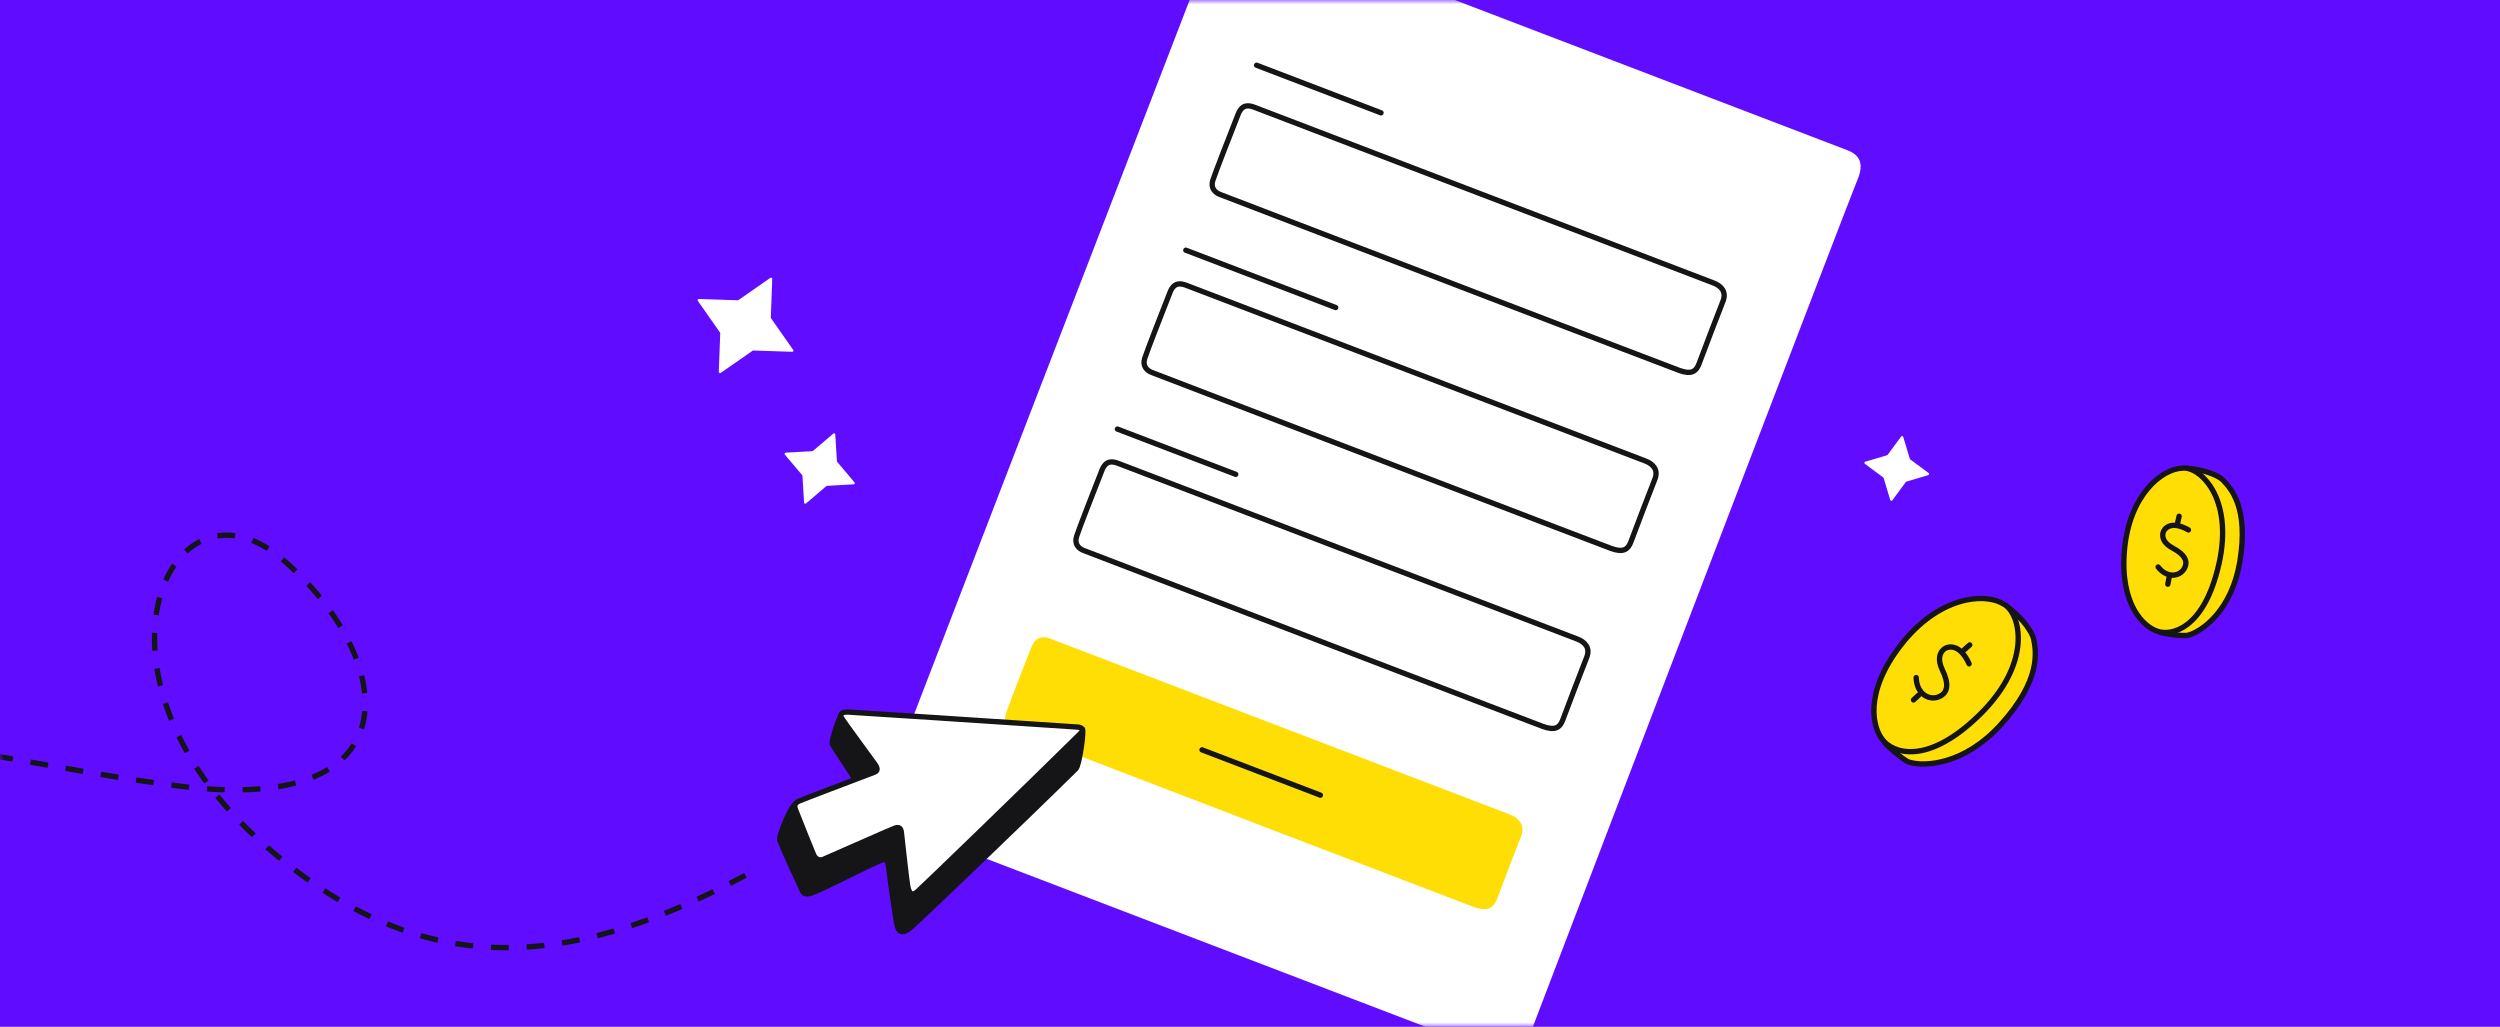 <?xml version="1.0" encoding="UTF-8"?> <svg xmlns="http://www.w3.org/2000/svg" width="280" height="115" viewBox="0 0 280 115" fill="none"><path d="M0 0H280V115H0V0Z" fill="#600DFF"></path><mask id="mask0_8312_149646" style="mask-type:alpha" maskUnits="userSpaceOnUse" x="0" y="0" width="280" height="115"><path d="M0 3C0 1.343 1.343 0 3 0H277C278.657 0 280 1.343 280 3V115H0V3Z" fill="#600DFF"></path></mask><g mask="url(#mask0_8312_149646)"><path d="M86.28 31.119C86.37 31.056 86.494 31.123 86.49 31.233L86.33 35.563C86.329 35.592 86.337 35.62 86.353 35.644L88.841 39.192C88.904 39.282 88.837 39.405 88.726 39.401L84.373 39.257C84.344 39.256 84.316 39.264 84.292 39.281L80.716 41.768C80.625 41.831 80.502 41.764 80.506 41.654L80.666 37.324C80.667 37.295 80.659 37.267 80.642 37.243L78.155 33.695C78.092 33.605 78.159 33.482 78.269 33.486L82.622 33.63C82.651 33.631 82.68 33.622 82.704 33.606L86.28 31.119Z" fill="white"></path><path d="M95.702 54.026C95.773 54.11 95.719 54.239 95.609 54.245L92.627 54.415C92.598 54.417 92.571 54.428 92.549 54.446L90.275 56.383C90.191 56.454 90.062 56.398 90.055 56.288L89.873 53.291C89.871 53.262 89.861 53.235 89.842 53.213L87.904 50.919C87.833 50.835 87.888 50.706 87.998 50.699L90.98 50.53C91.008 50.528 91.036 50.517 91.058 50.498L93.332 48.562C93.416 48.491 93.545 48.547 93.551 48.657L93.733 51.653C93.735 51.682 93.746 51.71 93.765 51.732L95.702 54.026Z" fill="white"></path><path d="M216.003 52.979C216.091 53.044 216.067 53.183 215.962 53.214L213.52 53.937C213.492 53.945 213.468 53.962 213.451 53.985L211.941 56.036C211.876 56.124 211.738 56.099 211.706 55.994L210.97 53.542C210.962 53.514 210.945 53.49 210.922 53.473L208.866 51.947C208.778 51.881 208.801 51.743 208.906 51.712L211.349 50.989C211.376 50.981 211.4 50.964 211.417 50.941L212.928 48.89C212.993 48.801 213.131 48.826 213.162 48.932L213.898 51.384C213.907 51.411 213.924 51.436 213.947 51.453L216.003 52.979Z" fill="white"></path><path d="M83.5 98.032C63 109.032 46.7 109.732 29.5 94.532C8 75.532 19 52.032 31.5 62.532C44 73.032 47.5 91.532 20 88.032C-7.5 84.532 -26 75.532 -31 98.032" stroke="#151417" stroke-width="0.6" stroke-dasharray="2 2"></path><path d="M206.915 16.828L139.2 -9.083C137.851 -9.599 136.927 -9.569 136.05 -7.276C123.964 24.019 99.613 87.103 98.893 89.084C98.173 91.065 98.761 91.698 99.994 92.17L168.162 118.254C169.887 118.914 170.513 118.054 170.918 116.993C182.973 85.408 207.252 21.985 208.043 20.115C208.835 18.245 208.202 17.321 206.915 16.828Z" fill="white"></path><path d="M191.916 31.693L140.526 12.028C139.909 11.793 139.129 11.602 138.662 12.823C137.811 14.988 136.112 19.333 135.837 20.194C135.562 21.056 136.074 21.561 136.648 21.781C153.229 28.136 186.68 40.978 188.067 41.483C189.453 41.989 189.967 41.589 190.28 40.772C190.991 38.883 192.525 34.834 192.964 33.756C193.404 32.678 192.767 32.018 191.916 31.693Z" stroke="#151417" stroke-width="0.596" stroke-linecap="round"></path><path d="M184.286 51.633L132.896 31.968C132.28 31.733 131.499 31.543 131.032 32.763C130.181 34.928 128.482 39.273 128.207 40.135C127.932 40.996 128.444 41.501 129.018 41.721C145.599 48.076 179.05 60.918 180.437 61.423C181.823 61.929 182.338 61.529 182.65 60.712C183.362 58.823 184.895 54.774 185.335 53.696C185.774 52.618 185.137 51.958 184.286 51.633Z" stroke="#151417" stroke-width="0.596" stroke-linecap="round"></path><path d="M176.656 71.573L125.266 51.908C124.65 51.672 123.869 51.482 123.402 52.703C122.551 54.868 120.852 59.213 120.577 60.074C120.302 60.935 120.814 61.441 121.388 61.66C137.969 68.016 171.42 80.858 172.807 81.363C174.194 81.868 174.708 81.468 175.02 80.652C175.732 78.763 177.265 74.714 177.705 73.636C178.144 72.558 177.508 71.898 176.656 71.573Z" stroke="#151417" stroke-width="0.596" stroke-linecap="round"></path><path d="M169.026 91.512L117.635 71.848C117.019 71.612 116.238 71.422 115.771 72.643C114.92 74.808 113.222 79.153 112.947 80.014C112.672 80.875 113.183 81.381 113.757 81.6C130.339 87.956 163.79 100.798 165.176 101.303C166.563 101.808 167.077 101.408 167.389 100.592C168.101 98.702 169.634 94.654 170.074 93.576C170.514 92.498 169.877 91.838 169.026 91.512Z" fill="#FFDE06" stroke="#FFDE06" stroke-width="0.596" stroke-linecap="round"></path><path d="M140.74 7.307L154.673 12.638" stroke="#151417" stroke-width="0.596" stroke-linecap="round"></path><path d="M132.813 28.022L149.597 34.445" stroke="#151417" stroke-width="0.596" stroke-linecap="round"></path><path d="M125.148 48.055L138.404 53.127" stroke="#151417" stroke-width="0.596" stroke-linecap="round"></path><path d="M134.626 83.985L147.882 89.057" stroke="#151417" stroke-width="0.596" stroke-linecap="round"></path></g><path d="M102.047 103.843C102.456 103.514 114.366 92.154 120.524 86.068C120.919 85.584 121.453 81.665 121.213 81.632C112.527 81.055 95.079 79.934 94.403 79.911C94.081 79.9 93.084 82.997 93.219 83.321C93.343 83.62 96.839 88.89 97.258 89.499C97.638 90.049 96.759 90.504 96.43 90.629C93.716 91.661 89.609 89.859 89.023 90.117C88.617 90.296 87.153 93.634 87.347 94.128C87.965 95.692 89.642 99.294 89.896 99.827C90.146 100.35 90.814 100.061 91.461 99.782L91.498 99.766C94.217 98.593 98.963 95.987 99.215 96.243C99.467 96.499 99.541 97.135 99.597 97.65C99.773 99.264 100.193 101.878 100.338 102.858C100.519 104.084 100.692 104.934 102.047 103.843Z" fill="#151417" stroke="#151417" stroke-width="0.596"></path><path d="M102.728 99.885C103.121 99.569 115.131 87.958 121.042 82.116C121.421 81.652 121.056 81.472 120.826 81.44C112.489 80.886 95.652 79.772 95.003 79.75C94.192 79.722 94.089 80.032 94.218 80.343C94.338 80.63 97.618 85.049 98.021 85.633C98.385 86.162 98.231 86.374 97.915 86.494C95.31 87.485 90.036 89.48 89.473 89.728C88.911 89.976 88.975 90.373 89.102 90.694C89.694 92.195 90.878 95.168 91.126 95.731C91.374 96.294 91.825 96.415 92.248 96.233C94.858 95.107 99.959 92.825 100.28 92.732C100.695 92.612 100.901 92.74 100.955 93.233C101.124 94.783 101.496 98.118 101.635 99.059C101.809 100.235 102.196 100.313 102.728 99.885Z" fill="white" stroke="#151417" stroke-width="0.596"></path><path d="M227.771 71.571C227.645 70.919 226.711 69.425 225.063 68.135L224.647 67.852L224.407 68.12C219.79 72.95 210.73 82.262 211.093 83.174C211.174 83.379 213.144 85.127 213.801 85.353C215.614 85.926 220.04 85.603 224.046 81.205C228.695 76.102 228.025 72.88 227.771 71.571Z" fill="#FFDE06" stroke="#151417" stroke-width="0.6" stroke-linecap="round" stroke-linejoin="round"></path><path d="M212.89 72.243C217.095 66.829 222.216 66.336 224.34 67.621C226.223 68.462 227.836 74.054 221.72 80.048C215.752 85.896 211.898 84.261 210.858 82.863C209.783 81.578 208.685 77.656 212.89 72.243Z" fill="#FFDE06" stroke="#151417" stroke-width="0.6" stroke-linecap="round" stroke-linejoin="round"></path><path d="M248.968 53.767C248.551 53.332 247.105 52.65 245.214 52.475L244.757 52.463L244.706 52.785C243.554 58.738 241.211 70.293 241.936 70.811C242.099 70.927 244.461 71.295 245.073 71.144C246.738 70.691 249.957 68.272 250.855 62.948C251.897 56.771 249.804 54.641 248.968 53.767Z" fill="#FFDE06" stroke="#151417" stroke-width="0.6" stroke-linecap="round" stroke-linejoin="round"></path><path d="M237.941 61.586C238.492 55.39 242.158 52.5 244.41 52.438C246.26 52.154 250.236 55.631 248.511 63.207C246.828 70.6 243.085 71.245 241.604 70.689C240.153 70.236 237.39 67.782 237.941 61.586Z" fill="#FFDE06" stroke="#151417" stroke-width="0.6" stroke-linecap="round" stroke-linejoin="round"></path><path d="M245.104 59.352C243.165 58.246 242.37 59.189 242.258 59.675C242.146 60.161 242.299 60.833 243.359 61.395C244.586 62.046 245.162 62.825 244.61 63.722C244.057 64.618 242.671 64.751 241.71 63.504" stroke="#151417" stroke-width="0.6" stroke-linecap="round"></path><path d="M244.059 57.82L243.905 58.523" stroke="#151417" stroke-width="0.6" stroke-linecap="round"></path><path d="M242.932 64.722L242.794 65.428" stroke="#151417" stroke-width="0.6" stroke-linecap="round"></path><path d="M220.54 74.349C219.498 72.022 218.129 72.356 217.699 72.728C217.268 73.101 216.956 73.823 217.554 75.057C218.247 76.484 218.252 77.59 217.139 78.044C216.025 78.498 214.658 77.686 214.613 75.889" stroke="#151417" stroke-width="0.6" stroke-linecap="round"></path><path d="M220.609 72.233L219.994 72.777" stroke="#151417" stroke-width="0.6" stroke-linecap="round"></path><path d="M214.918 77.835L214.315 78.393" stroke="#151417" stroke-width="0.6" stroke-linecap="round"></path></svg> 